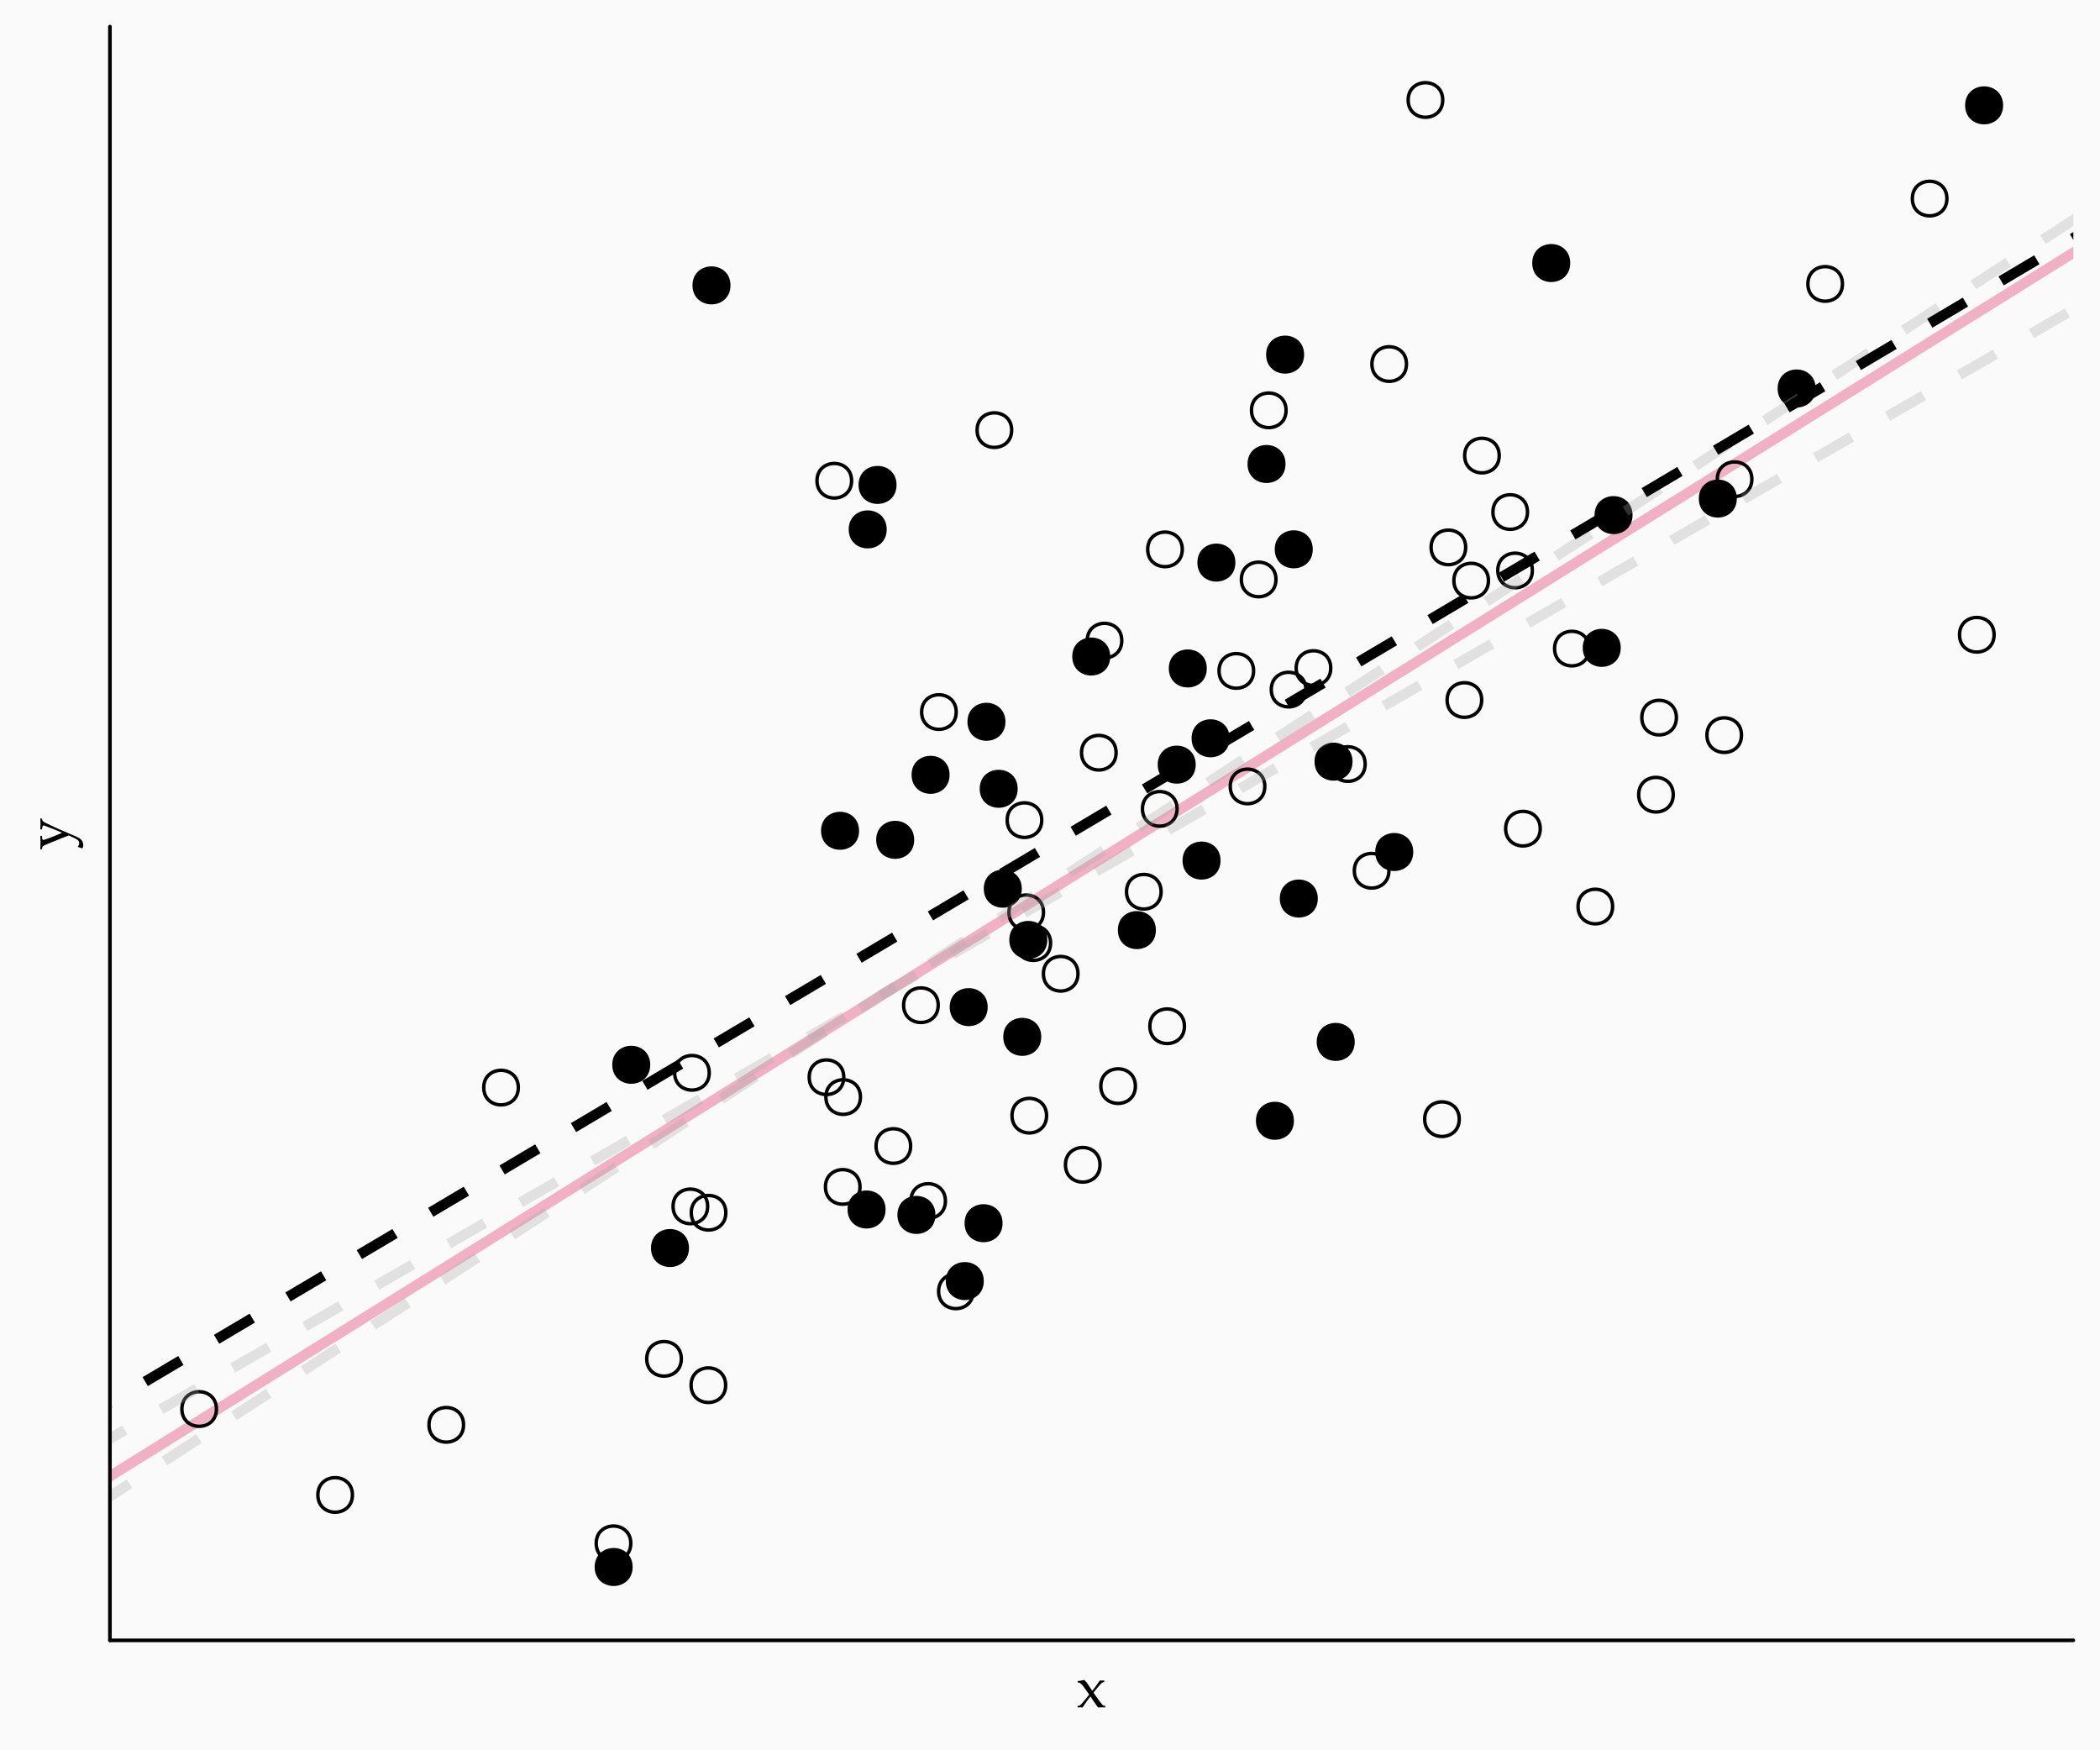 <?xml version="1.0" encoding="UTF-8"?>
<svg xmlns="http://www.w3.org/2000/svg" xmlns:xlink="http://www.w3.org/1999/xlink" width="432pt" height="360pt" viewBox="0 0 432 360" version="1.1">
<defs>
<g>
<symbol overflow="visible" id="glyph0-0">
<path style="stroke:none;" d="M 1.5 0 L 1.5 -7.5 L 7.5 -7.5 L 7.5 0 Z M 1.688 -0.188 L 7.312 -0.188 L 7.312 -7.312 L 1.688 -7.312 Z M 1.688 -0.188 "/>
</symbol>
<symbol overflow="visible" id="glyph0-1">
<path style="stroke:none;" d="M 0.219 0 L 0.219 -0.328 C 0.406 -0.328 0.551 -0.359 0.656 -0.422 C 0.789 -0.492 0.977 -0.672 1.219 -0.953 L 2.594 -2.625 L 2.094 -3.375 C 1.82 -3.77 1.562 -4.125 1.312 -4.438 C 1.062 -4.75 0.852 -4.953 0.688 -5.047 C 0.625 -5.086 0.551 -5.109 0.469 -5.109 C 0.438 -5.109 0.375 -5.102 0.281 -5.094 L 0.219 -5.422 C 0.664 -5.473 1.125 -5.551 1.594 -5.656 C 1.738 -5.52 1.875 -5.375 2 -5.219 C 2.219 -4.945 2.477 -4.57 2.781 -4.094 L 3.219 -3.406 L 3.578 -3.875 C 3.867 -4.238 4.27 -4.797 4.781 -5.547 C 4.988 -5.535 5.145 -5.531 5.25 -5.531 C 5.344 -5.531 5.488 -5.535 5.688 -5.547 L 5.688 -5.219 C 5.508 -5.207 5.379 -5.176 5.297 -5.125 C 5.117 -5 4.82 -4.688 4.406 -4.188 L 3.844 -3.516 L 3.484 -3.031 L 3.703 -2.703 C 3.797 -2.566 4.047 -2.219 4.453 -1.656 C 4.859 -1.094 5.148 -0.723 5.328 -0.547 C 5.41 -0.453 5.477 -0.391 5.531 -0.359 C 5.594 -0.336 5.711 -0.328 5.891 -0.328 L 5.891 0 C 5.609 -0.02 5.359 -0.031 5.141 -0.031 C 4.91 -0.031 4.672 -0.02 4.422 0 C 4.172 -0.312 3.945 -0.617 3.75 -0.922 L 2.859 -2.25 C 2.422 -1.75 1.879 -1 1.234 0 C 1.078 -0.02 0.906 -0.031 0.719 -0.031 C 0.539 -0.031 0.375 -0.02 0.219 0 Z M 0.219 0 "/>
</symbol>
<symbol overflow="visible" id="glyph1-0">
<path style="stroke:none;" d="M 0 -1.5 L -7.5 -1.5 L -7.5 -7.5 L 0 -7.5 Z M -0.188 -1.688 L -0.188 -7.312 L -7.312 -7.312 L -7.312 -1.688 Z M -0.188 -1.688 "/>
</symbol>
<symbol overflow="visible" id="glyph1-1">
<path style="stroke:none;" d="M 3.141 -0.266 L 2.234 -0.562 L 2.234 -0.703 C 2.297 -0.773 2.344 -0.836 2.375 -0.891 C 2.414 -0.941 2.445 -1 2.469 -1.062 C 2.488 -1.125 2.5 -1.211 2.5 -1.328 C 2.5 -1.453 2.473 -1.57 2.422 -1.688 C 2.367 -1.801 2.285 -1.906 2.172 -2 C 2.055 -2.102 1.859 -2.223 1.578 -2.359 C 1.16 -2.566 0.738 -2.754 0.312 -2.922 C -0.039 -2.797 -0.438 -2.645 -0.875 -2.469 L -3.188 -1.531 C -3.875 -1.258 -4.398 -1.035 -4.766 -0.859 C -4.91 -0.785 -5.008 -0.707 -5.062 -0.625 C -5.113 -0.551 -5.156 -0.375 -5.188 -0.094 L -5.516 -0.094 C -5.484 -0.582 -5.469 -1.062 -5.469 -1.531 C -5.469 -1.988 -5.484 -2.43 -5.516 -2.859 L -5.188 -2.859 C -5.156 -2.453 -5.129 -2.223 -5.109 -2.172 C -5.066 -2.066 -4.992 -2.016 -4.891 -2.016 C -4.828 -2.016 -4.695 -2.047 -4.5 -2.109 C -4.02 -2.266 -3.613 -2.41 -3.281 -2.547 L -2.359 -2.922 C -1.816 -3.141 -1.375 -3.328 -1.031 -3.484 L -1.719 -3.797 C -2 -3.91 -2.52 -4.117 -3.281 -4.422 C -4.051 -4.734 -4.523 -4.914 -4.703 -4.969 C -4.766 -4.977 -4.816 -4.984 -4.859 -4.984 C -4.93 -4.984 -4.988 -4.953 -5.031 -4.891 C -5.07 -4.836 -5.113 -4.602 -5.156 -4.188 L -5.516 -4.188 C -5.484 -4.645 -5.469 -5.047 -5.469 -5.391 C -5.469 -5.742 -5.484 -6.094 -5.516 -6.438 L -5.156 -6.375 C -5.145 -6.176 -5.098 -6.02 -5.016 -5.906 C -4.941 -5.801 -4.68 -5.641 -4.234 -5.422 C -3.785 -5.203 -2.906 -4.789 -1.594 -4.188 L 1.562 -2.844 C 2.07 -2.625 2.438 -2.43 2.656 -2.266 C 2.875 -2.109 3.039 -1.914 3.156 -1.688 C 3.27 -1.469 3.328 -1.227 3.328 -0.969 C 3.328 -0.832 3.312 -0.711 3.281 -0.609 C 3.25 -0.504 3.203 -0.391 3.141 -0.266 Z M 3.141 -0.266 "/>
</symbol>
</g>
<clipPath id="clip1">
  <path d="M 22.613 5.48 L 426.52 5.48 L 426.52 337.387 L 22.613 337.387 Z M 22.613 5.48 "/>
</clipPath>
<clipPath id="clip2">
  <path d="M 22.613 5.48 L 426.52 5.48 L 426.52 337.387 L 22.613 337.387 Z M 22.613 5.48 "/>
</clipPath>
</defs>
<g id="surface84">
<rect x="0" y="0" width="432" height="360" style="fill:rgb(100%,100%,100%);fill-opacity:1;stroke:none;"/>
<rect x="0" y="0" width="432" height="360" style="fill:rgb(98.039%,98.039%,98.039%);fill-opacity:1;stroke:none;"/>
<path style="fill:none;stroke-width:0.75;stroke-linecap:round;stroke-linejoin:round;stroke:rgb(98.039%,98.039%,98.039%);stroke-opacity:1;stroke-miterlimit:10;" d="M 0 360 L 432 360 L 432 0 L 0 0 Z M 0 360 "/>
<g clip-path="url(#clip1)" clip-rule="nonzero">
<path style="fill-rule:nonzero;fill:rgb(98.039%,98.039%,98.039%);fill-opacity:1;stroke-width:0.75;stroke-linecap:round;stroke-linejoin:round;stroke:rgb(98.039%,98.039%,98.039%);stroke-opacity:1;stroke-miterlimit:10;" d="M 22.613 337.387 L 426.52 337.387 L 426.52 5.48 L 22.613 5.48 Z M 22.613 337.387 "/>
<path style="fill:none;stroke-width:2.134;stroke-linecap:butt;stroke-linejoin:round;stroke:rgb(86.667%,2.745%,27.843%);stroke-opacity:0.298;stroke-miterlimit:10;" d="M -381.293 555.32 L 830.43 -199.703 "/>
</g>
<path style="fill:none;stroke-width:0.709;stroke-linecap:round;stroke-linejoin:round;stroke:rgb(0%,0%,0%);stroke-opacity:1;stroke-miterlimit:10;" d="M 187.328 235.719 C 187.328 240.461 180.219 240.461 180.219 235.719 C 180.219 230.98 187.328 230.98 187.328 235.719 "/>
<path style="fill:none;stroke-width:0.709;stroke-linecap:round;stroke-linejoin:round;stroke:rgb(0%,0%,0%);stroke-opacity:1;stroke-miterlimit:10;" d="M 214.301 168.688 C 214.301 173.43 207.191 173.43 207.191 168.688 C 207.191 163.949 214.301 163.949 214.301 168.688 "/>
<path style="fill:none;stroke-width:0.709;stroke-linecap:round;stroke-linejoin:round;stroke:rgb(0%,0%,0%);stroke-opacity:1;stroke-miterlimit:10;" d="M 360.383 98.566 C 360.383 103.305 353.273 103.305 353.273 98.566 C 353.273 93.824 360.383 93.824 360.383 98.566 "/>
<path style="fill:none;stroke-width:0.709;stroke-linecap:round;stroke-linejoin:round;stroke:rgb(0%,0%,0%);stroke-opacity:1;stroke-miterlimit:10;" d="M 238.855 183.414 C 238.855 188.156 231.742 188.156 231.742 183.414 C 231.742 178.676 238.855 178.676 238.855 183.414 "/>
<path style="fill:none;stroke-width:0.709;stroke-linecap:round;stroke-linejoin:round;stroke:rgb(0%,0%,0%);stroke-opacity:1;stroke-miterlimit:10;" d="M 243.656 211.082 C 243.656 215.82 236.543 215.82 236.543 211.082 C 236.543 206.34 243.656 206.34 243.656 211.082 "/>
<path style="fill-rule:nonzero;fill:rgb(0%,0%,0%);fill-opacity:1;stroke-width:0.709;stroke-linecap:round;stroke-linejoin:round;stroke:rgb(0%,0%,0%);stroke-opacity:1;stroke-miterlimit:10;" d="M 373.152 79.902 C 373.152 84.645 366.039 84.645 366.039 79.902 C 366.039 75.164 373.152 75.164 373.152 79.902 "/>
<path style="fill-rule:nonzero;fill:rgb(0%,0%,0%);fill-opacity:1;stroke-width:0.709;stroke-linecap:round;stroke-linejoin:round;stroke:rgb(0%,0%,0%);stroke-opacity:1;stroke-miterlimit:10;" d="M 270.734 184.816 C 270.734 189.555 263.625 189.555 263.625 184.816 C 263.625 180.074 270.734 180.074 270.734 184.816 "/>
<path style="fill-rule:nonzero;fill:rgb(0%,0%,0%);fill-opacity:1;stroke-width:0.709;stroke-linecap:round;stroke-linejoin:round;stroke:rgb(0%,0%,0%);stroke-opacity:1;stroke-miterlimit:10;" d="M 129.789 322.301 C 129.789 327.039 122.68 327.039 122.68 322.301 C 122.68 317.559 129.789 317.559 129.789 322.301 "/>
<path style="fill:none;stroke-width:0.709;stroke-linecap:round;stroke-linejoin:round;stroke:rgb(0%,0%,0%);stroke-opacity:1;stroke-miterlimit:10;" d="M 177.008 225.648 C 177.008 230.387 169.898 230.387 169.898 225.648 C 169.898 220.906 177.008 220.906 177.008 225.648 "/>
<path style="fill:none;stroke-width:0.709;stroke-linecap:round;stroke-linejoin:round;stroke:rgb(0%,0%,0%);stroke-opacity:1;stroke-miterlimit:10;" d="M 196.703 146.457 C 196.703 151.199 189.594 151.199 189.594 146.457 C 189.594 141.715 196.703 141.715 196.703 146.457 "/>
<path style="fill-rule:nonzero;fill:rgb(0%,0%,0%);fill-opacity:1;stroke-width:0.709;stroke-linecap:round;stroke-linejoin:round;stroke:rgb(0%,0%,0%);stroke-opacity:1;stroke-miterlimit:10;" d="M 333.055 133.25 C 333.055 137.992 325.945 137.992 325.945 133.25 C 325.945 128.512 333.055 128.512 333.055 133.25 "/>
<path style="fill:none;stroke-width:0.709;stroke-linecap:round;stroke-linejoin:round;stroke:rgb(0%,0%,0%);stroke-opacity:1;stroke-miterlimit:10;" d="M 262.48 119.184 C 262.48 123.922 255.367 123.922 255.367 119.184 C 255.367 114.441 262.48 114.441 262.48 119.184 "/>
<path style="fill-rule:nonzero;fill:rgb(0%,0%,0%);fill-opacity:1;stroke-width:0.709;stroke-linecap:round;stroke-linejoin:round;stroke:rgb(0%,0%,0%);stroke-opacity:1;stroke-miterlimit:10;" d="M 265.824 230.527 C 265.824 235.266 258.715 235.266 258.715 230.527 C 258.715 225.785 265.824 225.785 265.824 230.527 "/>
<path style="fill:none;stroke-width:0.709;stroke-linecap:round;stroke-linejoin:round;stroke:rgb(0%,0%,0%);stroke-opacity:1;stroke-miterlimit:10;" d="M 242.137 166.371 C 242.137 171.109 235.023 171.109 235.023 166.371 C 235.023 161.629 242.137 161.629 242.137 166.371 "/>
<path style="fill-rule:nonzero;fill:rgb(0%,0%,0%);fill-opacity:1;stroke-width:0.709;stroke-linecap:round;stroke-linejoin:round;stroke:rgb(0%,0%,0%);stroke-opacity:1;stroke-miterlimit:10;" d="M 187.707 172.742 C 187.707 177.48 180.598 177.48 180.598 172.742 C 180.598 168 187.707 168 187.707 172.742 "/>
<path style="fill:none;stroke-width:0.709;stroke-linecap:round;stroke-linejoin:round;stroke:rgb(0%,0%,0%);stroke-opacity:1;stroke-miterlimit:10;" d="M 379.02 58.398 C 379.02 63.137 371.906 63.137 371.906 58.398 C 371.906 53.656 379.02 53.656 379.02 58.398 "/>
<path style="fill:none;stroke-width:0.709;stroke-linecap:round;stroke-linejoin:round;stroke:rgb(0%,0%,0%);stroke-opacity:1;stroke-miterlimit:10;" d="M 273.75 137.41 C 273.75 142.148 266.641 142.148 266.641 137.41 C 266.641 132.668 273.75 132.668 273.75 137.41 "/>
<path style="fill:none;stroke-width:0.709;stroke-linecap:round;stroke-linejoin:round;stroke:rgb(0%,0%,0%);stroke-opacity:1;stroke-miterlimit:10;" d="M 72.5 307.477 C 72.5 312.219 65.391 312.219 65.391 307.477 C 65.391 302.738 72.5 302.738 72.5 307.477 "/>
<path style="fill-rule:nonzero;fill:rgb(0%,0%,0%);fill-opacity:1;stroke-width:0.709;stroke-linecap:round;stroke-linejoin:round;stroke:rgb(0%,0%,0%);stroke-opacity:1;stroke-miterlimit:10;" d="M 290.371 175.242 C 290.371 179.984 283.258 179.984 283.258 175.242 C 283.258 170.504 290.371 170.504 290.371 175.242 "/>
<path style="fill:none;stroke-width:0.709;stroke-linecap:round;stroke-linejoin:round;stroke:rgb(0%,0%,0%);stroke-opacity:1;stroke-miterlimit:10;" d="M 194.488 247.027 C 194.488 251.766 187.379 251.766 187.379 247.027 C 187.379 242.285 194.488 242.285 194.488 247.027 "/>
<path style="fill:none;stroke-width:0.709;stroke-linecap:round;stroke-linejoin:round;stroke:rgb(0%,0%,0%);stroke-opacity:1;stroke-miterlimit:10;" d="M 145.898 220.656 C 145.898 225.395 138.785 225.395 138.785 220.656 C 138.785 215.914 145.898 215.914 145.898 220.656 "/>
<path style="fill:none;stroke-width:0.709;stroke-linecap:round;stroke-linejoin:round;stroke:rgb(0%,0%,0%);stroke-opacity:1;stroke-miterlimit:10;" d="M 215.297 229.469 C 215.297 234.211 208.188 234.211 208.188 229.469 C 208.188 224.727 215.297 224.727 215.297 229.469 "/>
<path style="fill:none;stroke-width:0.709;stroke-linecap:round;stroke-linejoin:round;stroke:rgb(0%,0%,0%);stroke-opacity:1;stroke-miterlimit:10;" d="M 149.312 249.438 C 149.312 254.18 142.203 254.18 142.203 249.438 C 142.203 244.699 149.312 244.699 149.312 249.438 "/>
<path style="fill:none;stroke-width:0.709;stroke-linecap:round;stroke-linejoin:round;stroke:rgb(0%,0%,0%);stroke-opacity:1;stroke-miterlimit:10;" d="M 173.574 221.566 C 173.574 226.309 166.465 226.309 166.465 221.566 C 166.465 216.824 173.574 216.824 173.574 221.566 "/>
<path style="fill-rule:nonzero;fill:rgb(0%,0%,0%);fill-opacity:1;stroke-width:0.709;stroke-linecap:round;stroke-linejoin:round;stroke:rgb(0%,0%,0%);stroke-opacity:1;stroke-miterlimit:10;" d="M 182.055 108.887 C 182.055 113.629 174.945 113.629 174.945 108.887 C 174.945 104.148 182.055 104.148 182.055 108.887 "/>
<path style="fill:none;stroke-width:0.709;stroke-linecap:round;stroke-linejoin:round;stroke:rgb(0%,0%,0%);stroke-opacity:1;stroke-miterlimit:10;" d="M 95.359 293.059 C 95.359 297.797 88.25 297.797 88.25 293.059 C 88.25 288.316 95.359 288.316 95.359 293.059 "/>
<path style="fill:none;stroke-width:0.709;stroke-linecap:round;stroke-linejoin:round;stroke:rgb(0%,0%,0%);stroke-opacity:1;stroke-miterlimit:10;" d="M 301.512 112.586 C 301.512 117.328 294.402 117.328 294.402 112.586 C 294.402 107.848 301.512 107.848 301.512 112.586 "/>
<path style="fill-rule:nonzero;fill:rgb(0%,0%,0%);fill-opacity:1;stroke-width:0.709;stroke-linecap:round;stroke-linejoin:round;stroke:rgb(0%,0%,0%);stroke-opacity:1;stroke-miterlimit:10;" d="M 245.621 157.273 C 245.621 162.016 238.512 162.016 238.512 157.273 C 238.512 152.531 245.621 152.531 245.621 157.273 "/>
<path style="fill:none;stroke-width:0.709;stroke-linecap:round;stroke-linejoin:round;stroke:rgb(0%,0%,0%);stroke-opacity:1;stroke-miterlimit:10;" d="M 140.156 279.484 C 140.156 284.227 133.043 284.227 133.043 279.484 C 133.043 274.746 140.156 274.746 140.156 279.484 "/>
<path style="fill-rule:nonzero;fill:rgb(0%,0%,0%);fill-opacity:1;stroke-width:0.709;stroke-linecap:round;stroke-linejoin:round;stroke:rgb(0%,0%,0%);stroke-opacity:1;stroke-miterlimit:10;" d="M 335.484 105.949 C 335.484 110.688 328.375 110.688 328.375 105.949 C 328.375 101.207 335.484 101.207 335.484 105.949 "/>
<path style="fill-rule:nonzero;fill:rgb(0%,0%,0%);fill-opacity:1;stroke-width:0.709;stroke-linecap:round;stroke-linejoin:round;stroke:rgb(0%,0%,0%);stroke-opacity:1;stroke-miterlimit:10;" d="M 267.922 72.938 C 267.922 77.68 260.812 77.68 260.812 72.938 C 260.812 68.199 267.922 68.199 267.922 72.938 "/>
<path style="fill-rule:nonzero;fill:rgb(0%,0%,0%);fill-opacity:1;stroke-width:0.709;stroke-linecap:round;stroke-linejoin:round;stroke:rgb(0%,0%,0%);stroke-opacity:1;stroke-miterlimit:10;" d="M 209 162.238 C 209 166.977 201.891 166.977 201.891 162.238 C 201.891 157.496 209 157.496 209 162.238 "/>
<path style="fill:none;stroke-width:0.709;stroke-linecap:round;stroke-linejoin:round;stroke:rgb(0%,0%,0%);stroke-opacity:1;stroke-miterlimit:10;" d="M 306.195 119.418 C 306.195 124.16 299.082 124.16 299.082 119.418 C 299.082 114.68 306.195 114.68 306.195 119.418 "/>
<path style="fill:none;stroke-width:0.709;stroke-linecap:round;stroke-linejoin:round;stroke:rgb(0%,0%,0%);stroke-opacity:1;stroke-miterlimit:10;" d="M 304.805 143.984 C 304.805 148.723 297.695 148.723 297.695 143.984 C 297.695 139.242 304.805 139.242 304.805 143.984 "/>
<path style="fill:none;stroke-width:0.709;stroke-linecap:round;stroke-linejoin:round;stroke:rgb(0%,0%,0%);stroke-opacity:1;stroke-miterlimit:10;" d="M 300.188 230.195 C 300.188 234.934 293.078 234.934 293.078 230.195 C 293.078 225.453 300.188 225.453 300.188 230.195 "/>
<path style="fill:none;stroke-width:0.709;stroke-linecap:round;stroke-linejoin:round;stroke:rgb(0%,0%,0%);stroke-opacity:1;stroke-miterlimit:10;" d="M 289.332 74.875 C 289.332 79.613 282.223 79.613 282.223 74.875 C 282.223 70.133 289.332 70.133 289.332 74.875 "/>
<path style="fill-rule:nonzero;fill:rgb(0%,0%,0%);fill-opacity:1;stroke-width:0.709;stroke-linecap:round;stroke-linejoin:round;stroke:rgb(0%,0%,0%);stroke-opacity:1;stroke-miterlimit:10;" d="M 278.332 214.301 C 278.332 219.043 271.219 219.043 271.219 214.301 C 271.219 209.562 278.332 209.562 278.332 214.301 "/>
<path style="fill-rule:nonzero;fill:rgb(0%,0%,0%);fill-opacity:1;stroke-width:0.709;stroke-linecap:round;stroke-linejoin:round;stroke:rgb(0%,0%,0%);stroke-opacity:1;stroke-miterlimit:10;" d="M 228.039 135.035 C 228.039 139.777 220.93 139.777 220.93 135.035 C 220.93 130.297 228.039 130.297 228.039 135.035 "/>
<path style="fill:none;stroke-width:0.709;stroke-linecap:round;stroke-linejoin:round;stroke:rgb(0%,0%,0%);stroke-opacity:1;stroke-miterlimit:10;" d="M 208.113 88.469 C 208.113 93.211 201 93.211 201 88.469 C 201 83.73 208.113 83.73 208.113 88.469 "/>
<path style="fill-rule:nonzero;fill:rgb(0%,0%,0%);fill-opacity:1;stroke-width:0.709;stroke-linecap:round;stroke-linejoin:round;stroke:rgb(0%,0%,0%);stroke-opacity:1;stroke-miterlimit:10;" d="M 202.027 263.492 C 202.027 268.234 194.918 268.234 194.918 263.492 C 194.918 258.754 202.027 258.754 202.027 263.492 "/>
<path style="fill-rule:nonzero;fill:rgb(0%,0%,0%);fill-opacity:1;stroke-width:0.709;stroke-linecap:round;stroke-linejoin:round;stroke:rgb(0%,0%,0%);stroke-opacity:1;stroke-miterlimit:10;" d="M 176.367 170.875 C 176.367 175.617 169.254 175.617 169.254 170.875 C 169.254 166.137 176.367 166.137 176.367 170.875 "/>
<path style="fill:none;stroke-width:0.709;stroke-linecap:round;stroke-linejoin:round;stroke:rgb(0%,0%,0%);stroke-opacity:1;stroke-miterlimit:10;" d="M 216.117 193.977 C 216.117 198.715 209.008 198.715 209.008 193.977 C 209.008 189.234 216.117 189.234 216.117 193.977 "/>
<path style="fill:none;stroke-width:0.709;stroke-linecap:round;stroke-linejoin:round;stroke:rgb(0%,0%,0%);stroke-opacity:1;stroke-miterlimit:10;" d="M 129.762 317.43 C 129.762 322.172 122.652 322.172 122.652 317.43 C 122.652 312.691 129.762 312.691 129.762 317.43 "/>
<path style="fill:none;stroke-width:0.709;stroke-linecap:round;stroke-linejoin:round;stroke:rgb(0%,0%,0%);stroke-opacity:1;stroke-miterlimit:10;" d="M 410.215 130.559 C 410.215 135.297 403.105 135.297 403.105 130.559 C 403.105 125.816 410.215 125.816 410.215 130.559 "/>
<path style="fill:none;stroke-width:0.709;stroke-linecap:round;stroke-linejoin:round;stroke:rgb(0%,0%,0%);stroke-opacity:1;stroke-miterlimit:10;" d="M 331.738 186.461 C 331.738 191.199 324.629 191.199 324.629 186.461 C 324.629 181.719 331.738 181.719 331.738 186.461 "/>
<path style="fill-rule:nonzero;fill:rgb(0%,0%,0%);fill-opacity:1;stroke-width:0.709;stroke-linecap:round;stroke-linejoin:round;stroke:rgb(0%,0%,0%);stroke-opacity:1;stroke-miterlimit:10;" d="M 141.383 256.699 C 141.383 261.438 134.273 261.438 134.273 256.699 C 134.273 251.957 141.383 251.957 141.383 256.699 "/>
<path style="fill:none;stroke-width:0.709;stroke-linecap:round;stroke-linejoin:round;stroke:rgb(0%,0%,0%);stroke-opacity:1;stroke-miterlimit:10;" d="M 200.195 265.605 C 200.195 270.344 193.086 270.344 193.086 265.605 C 193.086 260.863 200.195 260.863 200.195 265.605 "/>
<path style="fill-rule:nonzero;fill:rgb(0%,0%,0%);fill-opacity:1;stroke-width:0.709;stroke-linecap:round;stroke-linejoin:round;stroke:rgb(0%,0%,0%);stroke-opacity:1;stroke-miterlimit:10;" d="M 194.988 159.367 C 194.988 164.109 187.879 164.109 187.879 159.367 C 187.879 154.629 194.988 154.629 194.988 159.367 "/>
<path style="fill:none;stroke-width:0.709;stroke-linecap:round;stroke-linejoin:round;stroke:rgb(0%,0%,0%);stroke-opacity:1;stroke-miterlimit:10;" d="M 296.789 20.566 C 296.789 25.305 289.68 25.305 289.68 20.566 C 289.68 15.824 296.789 15.824 296.789 20.566 "/>
<path style="fill:none;stroke-width:0.709;stroke-linecap:round;stroke-linejoin:round;stroke:rgb(0%,0%,0%);stroke-opacity:1;stroke-miterlimit:10;" d="M 226.289 239.578 C 226.289 244.32 219.18 244.32 219.18 239.578 C 219.18 234.84 226.289 234.84 226.289 239.578 "/>
<path style="fill-rule:nonzero;fill:rgb(0%,0%,0%);fill-opacity:1;stroke-width:0.709;stroke-linecap:round;stroke-linejoin:round;stroke:rgb(0%,0%,0%);stroke-opacity:1;stroke-miterlimit:10;" d="M 253.781 115.715 C 253.781 120.457 246.672 120.457 246.672 115.715 C 246.672 110.977 253.781 110.977 253.781 115.715 "/>
<path style="fill:none;stroke-width:0.709;stroke-linecap:round;stroke-linejoin:round;stroke:rgb(0%,0%,0%);stroke-opacity:1;stroke-miterlimit:10;" d="M 230.766 131.766 C 230.766 136.508 223.656 136.508 223.656 131.766 C 223.656 127.023 230.766 127.023 230.766 131.766 "/>
<path style="fill:none;stroke-width:0.709;stroke-linecap:round;stroke-linejoin:round;stroke:rgb(0%,0%,0%);stroke-opacity:1;stroke-miterlimit:10;" d="M 229.598 154.816 C 229.598 159.555 222.484 159.555 222.484 154.816 C 222.484 150.074 229.598 150.074 229.598 154.816 "/>
<path style="fill:none;stroke-width:0.709;stroke-linecap:round;stroke-linejoin:round;stroke:rgb(0%,0%,0%);stroke-opacity:1;stroke-miterlimit:10;" d="M 344.859 147.598 C 344.859 152.34 337.746 152.34 337.746 147.598 C 337.746 142.859 344.859 142.859 344.859 147.598 "/>
<path style="fill:none;stroke-width:0.709;stroke-linecap:round;stroke-linejoin:round;stroke:rgb(0%,0%,0%);stroke-opacity:1;stroke-miterlimit:10;" d="M 214.66 187.648 C 214.66 192.391 207.551 192.391 207.551 187.648 C 207.551 182.91 214.66 182.91 214.66 187.648 "/>
<path style="fill-rule:nonzero;fill:rgb(0%,0%,0%);fill-opacity:1;stroke-width:0.709;stroke-linecap:round;stroke-linejoin:round;stroke:rgb(0%,0%,0%);stroke-opacity:1;stroke-miterlimit:10;" d="M 356.934 102.547 C 356.934 107.285 349.824 107.285 349.824 102.547 C 349.824 97.805 356.934 97.805 356.934 102.547 "/>
<path style="fill:none;stroke-width:0.709;stroke-linecap:round;stroke-linejoin:round;stroke:rgb(0%,0%,0%);stroke-opacity:1;stroke-miterlimit:10;" d="M 106.625 223.695 C 106.625 228.438 99.512 228.438 99.512 223.695 C 99.512 218.957 106.625 218.957 106.625 223.695 "/>
<path style="fill:none;stroke-width:0.709;stroke-linecap:round;stroke-linejoin:round;stroke:rgb(0%,0%,0%);stroke-opacity:1;stroke-miterlimit:10;" d="M 280.836 157.152 C 280.836 161.891 273.727 161.891 273.727 157.152 C 273.727 152.41 280.836 152.41 280.836 157.152 "/>
<path style="fill:none;stroke-width:0.709;stroke-linecap:round;stroke-linejoin:round;stroke:rgb(0%,0%,0%);stroke-opacity:1;stroke-miterlimit:10;" d="M 243.211 112.996 C 243.211 117.738 236.102 117.738 236.102 112.996 C 236.102 108.258 243.211 108.258 243.211 112.996 "/>
<path style="fill-rule:nonzero;fill:rgb(0%,0%,0%);fill-opacity:1;stroke-width:0.709;stroke-linecap:round;stroke-linejoin:round;stroke:rgb(0%,0%,0%);stroke-opacity:1;stroke-miterlimit:10;" d="M 250.73 177.004 C 250.73 181.746 243.621 181.746 243.621 177.004 C 243.621 172.266 250.73 172.266 250.73 177.004 "/>
<path style="fill-rule:nonzero;fill:rgb(0%,0%,0%);fill-opacity:1;stroke-width:0.709;stroke-linecap:round;stroke-linejoin:round;stroke:rgb(0%,0%,0%);stroke-opacity:1;stroke-miterlimit:10;" d="M 264.098 95.434 C 264.098 100.176 256.988 100.176 256.988 95.434 C 256.988 90.695 264.098 90.695 264.098 95.434 "/>
<path style="fill-rule:nonzero;fill:rgb(0%,0%,0%);fill-opacity:1;stroke-width:0.709;stroke-linecap:round;stroke-linejoin:round;stroke:rgb(0%,0%,0%);stroke-opacity:1;stroke-miterlimit:10;" d="M 192.078 249.887 C 192.078 254.625 184.965 254.625 184.965 249.887 C 184.965 245.145 192.078 245.145 192.078 249.887 "/>
<path style="fill-rule:nonzero;fill:rgb(0%,0%,0%);fill-opacity:1;stroke-width:0.709;stroke-linecap:round;stroke-linejoin:round;stroke:rgb(0%,0%,0%);stroke-opacity:1;stroke-miterlimit:10;" d="M 205.887 251.59 C 205.887 256.332 198.777 256.332 198.777 251.59 C 198.777 246.852 205.887 246.852 205.887 251.59 "/>
<path style="fill-rule:nonzero;fill:rgb(0%,0%,0%);fill-opacity:1;stroke-width:0.709;stroke-linecap:round;stroke-linejoin:round;stroke:rgb(0%,0%,0%);stroke-opacity:1;stroke-miterlimit:10;" d="M 149.918 58.695 C 149.918 63.438 142.809 63.438 142.809 58.695 C 142.809 53.957 149.918 53.957 149.918 58.695 "/>
<path style="fill:none;stroke-width:0.709;stroke-linecap:round;stroke-linejoin:round;stroke:rgb(0%,0%,0%);stroke-opacity:1;stroke-miterlimit:10;" d="M 145.574 248.133 C 145.574 252.871 138.461 252.871 138.461 248.133 C 138.461 243.391 145.574 243.391 145.574 248.133 "/>
<path style="fill:none;stroke-width:0.709;stroke-linecap:round;stroke-linejoin:round;stroke:rgb(0%,0%,0%);stroke-opacity:1;stroke-miterlimit:10;" d="M 257.883 137.996 C 257.883 142.734 250.773 142.734 250.773 137.996 C 250.773 133.254 257.883 133.254 257.883 137.996 "/>
<path style="fill-rule:nonzero;fill:rgb(0%,0%,0%);fill-opacity:1;stroke-width:0.709;stroke-linecap:round;stroke-linejoin:round;stroke:rgb(0%,0%,0%);stroke-opacity:1;stroke-miterlimit:10;" d="M 269.699 112.988 C 269.699 117.727 262.586 117.727 262.586 112.988 C 262.586 108.246 269.699 108.246 269.699 112.988 "/>
<path style="fill-rule:nonzero;fill:rgb(0%,0%,0%);fill-opacity:1;stroke-width:0.709;stroke-linecap:round;stroke-linejoin:round;stroke:rgb(0%,0%,0%);stroke-opacity:1;stroke-miterlimit:10;" d="M 237.426 191.305 C 237.426 196.043 230.316 196.043 230.316 191.305 C 230.316 186.562 237.426 186.562 237.426 191.305 "/>
<path style="fill:none;stroke-width:0.709;stroke-linecap:round;stroke-linejoin:round;stroke:rgb(0%,0%,0%);stroke-opacity:1;stroke-miterlimit:10;" d="M 308.41 93.703 C 308.41 98.445 301.301 98.445 301.301 93.703 C 301.301 88.965 308.41 88.965 308.41 93.703 "/>
<path style="fill:none;stroke-width:0.709;stroke-linecap:round;stroke-linejoin:round;stroke:rgb(0%,0%,0%);stroke-opacity:1;stroke-miterlimit:10;" d="M 400.508 40.844 C 400.508 45.582 393.398 45.582 393.398 40.844 C 393.398 36.102 400.508 36.102 400.508 40.844 "/>
<path style="fill:none;stroke-width:0.709;stroke-linecap:round;stroke-linejoin:round;stroke:rgb(0%,0%,0%);stroke-opacity:1;stroke-miterlimit:10;" d="M 193 206.75 C 193 211.492 185.887 211.492 185.887 206.75 C 185.887 202.012 193 202.012 193 206.75 "/>
<path style="fill:none;stroke-width:0.709;stroke-linecap:round;stroke-linejoin:round;stroke:rgb(0%,0%,0%);stroke-opacity:1;stroke-miterlimit:10;" d="M 44.527 289.812 C 44.527 294.551 37.418 294.551 37.418 289.812 C 37.418 285.07 44.527 285.07 44.527 289.812 "/>
<path style="fill:none;stroke-width:0.709;stroke-linecap:round;stroke-linejoin:round;stroke:rgb(0%,0%,0%);stroke-opacity:1;stroke-miterlimit:10;" d="M 315.227 117.336 C 315.227 122.074 308.117 122.074 308.117 117.336 C 308.117 112.594 315.227 112.594 315.227 117.336 "/>
<path style="fill:none;stroke-width:0.709;stroke-linecap:round;stroke-linejoin:round;stroke:rgb(0%,0%,0%);stroke-opacity:1;stroke-miterlimit:10;" d="M 175.184 98.879 C 175.184 103.621 168.07 103.621 168.07 98.879 C 168.07 94.141 175.184 94.141 175.184 98.879 "/>
<path style="fill:none;stroke-width:0.709;stroke-linecap:round;stroke-linejoin:round;stroke:rgb(0%,0%,0%);stroke-opacity:1;stroke-miterlimit:10;" d="M 176.914 244.129 C 176.914 248.867 169.805 248.867 169.805 244.129 C 169.805 239.387 176.914 239.387 176.914 244.129 "/>
<path style="fill:none;stroke-width:0.709;stroke-linecap:round;stroke-linejoin:round;stroke:rgb(0%,0%,0%);stroke-opacity:1;stroke-miterlimit:10;" d="M 316.848 170.441 C 316.848 175.18 309.734 175.18 309.734 170.441 C 309.734 165.699 316.848 165.699 316.848 170.441 "/>
<path style="fill-rule:nonzero;fill:rgb(0%,0%,0%);fill-opacity:1;stroke-width:0.709;stroke-linecap:round;stroke-linejoin:round;stroke:rgb(0%,0%,0%);stroke-opacity:1;stroke-miterlimit:10;" d="M 209.844 182.789 C 209.844 187.531 202.73 187.531 202.73 182.789 C 202.73 178.051 209.844 178.051 209.844 182.789 "/>
<path style="fill-rule:nonzero;fill:rgb(0%,0%,0%);fill-opacity:1;stroke-width:0.709;stroke-linecap:round;stroke-linejoin:round;stroke:rgb(0%,0%,0%);stroke-opacity:1;stroke-miterlimit:10;" d="M 133.41 219.008 C 133.41 223.75 126.301 223.75 126.301 219.008 C 126.301 214.27 133.41 214.27 133.41 219.008 "/>
<path style="fill-rule:nonzero;fill:rgb(0%,0%,0%);fill-opacity:1;stroke-width:0.709;stroke-linecap:round;stroke-linejoin:round;stroke:rgb(0%,0%,0%);stroke-opacity:1;stroke-miterlimit:10;" d="M 247.902 137.488 C 247.902 142.227 240.793 142.227 240.793 137.488 C 240.793 132.746 247.902 132.746 247.902 137.488 "/>
<path style="fill:none;stroke-width:0.709;stroke-linecap:round;stroke-linejoin:round;stroke:rgb(0%,0%,0%);stroke-opacity:1;stroke-miterlimit:10;" d="M 221.754 200.285 C 221.754 205.023 214.645 205.023 214.645 200.285 C 214.645 195.543 221.754 195.543 221.754 200.285 "/>
<path style="fill:none;stroke-width:0.709;stroke-linecap:round;stroke-linejoin:round;stroke:rgb(0%,0%,0%);stroke-opacity:1;stroke-miterlimit:10;" d="M 233.566 223.395 C 233.566 228.137 226.457 228.137 226.457 223.395 C 226.457 218.656 233.566 218.656 233.566 223.395 "/>
<path style="fill:none;stroke-width:0.709;stroke-linecap:round;stroke-linejoin:round;stroke:rgb(0%,0%,0%);stroke-opacity:1;stroke-miterlimit:10;" d="M 264.559 84.395 C 264.559 89.137 257.449 89.137 257.449 84.395 C 257.449 79.656 264.559 79.656 264.559 84.395 "/>
<path style="fill-rule:nonzero;fill:rgb(0%,0%,0%);fill-opacity:1;stroke-width:0.709;stroke-linecap:round;stroke-linejoin:round;stroke:rgb(0%,0%,0%);stroke-opacity:1;stroke-miterlimit:10;" d="M 202.828 207.152 C 202.828 211.891 195.719 211.891 195.719 207.152 C 195.719 202.41 202.828 202.41 202.828 207.152 "/>
<path style="fill:none;stroke-width:0.709;stroke-linecap:round;stroke-linejoin:round;stroke:rgb(0%,0%,0%);stroke-opacity:1;stroke-miterlimit:10;" d="M 285.719 179.102 C 285.719 183.84 278.605 183.84 278.605 179.102 C 278.605 174.359 285.719 174.359 285.719 179.102 "/>
<path style="fill-rule:nonzero;fill:rgb(0%,0%,0%);fill-opacity:1;stroke-width:0.709;stroke-linecap:round;stroke-linejoin:round;stroke:rgb(0%,0%,0%);stroke-opacity:1;stroke-miterlimit:10;" d="M 215.09 193.324 C 215.09 198.066 207.98 198.066 207.98 193.324 C 207.98 188.586 215.09 188.586 215.09 193.324 "/>
<path style="fill:none;stroke-width:0.709;stroke-linecap:round;stroke-linejoin:round;stroke:rgb(0%,0%,0%);stroke-opacity:1;stroke-miterlimit:10;" d="M 260.191 161.754 C 260.191 166.492 253.078 166.492 253.078 161.754 C 253.078 157.012 260.191 157.012 260.191 161.754 "/>
<path style="fill-rule:nonzero;fill:rgb(0%,0%,0%);fill-opacity:1;stroke-width:0.709;stroke-linecap:round;stroke-linejoin:round;stroke:rgb(0%,0%,0%);stroke-opacity:1;stroke-miterlimit:10;" d="M 322.664 54.102 C 322.664 58.844 315.555 58.844 315.555 54.102 C 315.555 49.363 322.664 49.363 322.664 54.102 "/>
<path style="fill:none;stroke-width:0.709;stroke-linecap:round;stroke-linejoin:round;stroke:rgb(0%,0%,0%);stroke-opacity:1;stroke-miterlimit:10;" d="M 268.633 141.836 C 268.633 146.574 261.523 146.574 261.523 141.836 C 261.523 137.094 268.633 137.094 268.633 141.836 "/>
<path style="fill-rule:nonzero;fill:rgb(0%,0%,0%);fill-opacity:1;stroke-width:0.709;stroke-linecap:round;stroke-linejoin:round;stroke:rgb(0%,0%,0%);stroke-opacity:1;stroke-miterlimit:10;" d="M 206.48 148.457 C 206.48 153.199 199.371 153.199 199.371 148.457 C 199.371 143.719 206.48 143.719 206.48 148.457 "/>
<path style="fill:none;stroke-width:0.709;stroke-linecap:round;stroke-linejoin:round;stroke:rgb(0%,0%,0%);stroke-opacity:1;stroke-miterlimit:10;" d="M 326.91 133.402 C 326.91 138.145 319.801 138.145 319.801 133.402 C 319.801 128.664 326.91 128.664 326.91 133.402 "/>
<path style="fill:none;stroke-width:0.709;stroke-linecap:round;stroke-linejoin:round;stroke:rgb(0%,0%,0%);stroke-opacity:1;stroke-miterlimit:10;" d="M 314.227 105.316 C 314.227 110.055 307.117 110.055 307.117 105.316 C 307.117 100.574 314.227 100.574 314.227 105.316 "/>
<path style="fill-rule:nonzero;fill:rgb(0%,0%,0%);fill-opacity:1;stroke-width:0.709;stroke-linecap:round;stroke-linejoin:round;stroke:rgb(0%,0%,0%);stroke-opacity:1;stroke-miterlimit:10;" d="M 277.879 156.656 C 277.879 161.395 270.77 161.395 270.77 156.656 C 270.77 151.914 277.879 151.914 277.879 156.656 "/>
<path style="fill-rule:nonzero;fill:rgb(0%,0%,0%);fill-opacity:1;stroke-width:0.709;stroke-linecap:round;stroke-linejoin:round;stroke:rgb(0%,0%,0%);stroke-opacity:1;stroke-miterlimit:10;" d="M 252.594 151.855 C 252.594 156.594 245.48 156.594 245.48 151.855 C 245.48 147.113 252.594 147.113 252.594 151.855 "/>
<path style="fill-rule:nonzero;fill:rgb(0%,0%,0%);fill-opacity:1;stroke-width:0.709;stroke-linecap:round;stroke-linejoin:round;stroke:rgb(0%,0%,0%);stroke-opacity:1;stroke-miterlimit:10;" d="M 181.82 248.766 C 181.82 253.508 174.711 253.508 174.711 248.766 C 174.711 244.027 181.82 244.027 181.82 248.766 "/>
<path style="fill:none;stroke-width:0.709;stroke-linecap:round;stroke-linejoin:round;stroke:rgb(0%,0%,0%);stroke-opacity:1;stroke-miterlimit:10;" d="M 344.207 163.453 C 344.207 168.191 337.098 168.191 337.098 163.453 C 337.098 158.711 344.207 158.711 344.207 163.453 "/>
<path style="fill-rule:nonzero;fill:rgb(0%,0%,0%);fill-opacity:1;stroke-width:0.709;stroke-linecap:round;stroke-linejoin:round;stroke:rgb(0%,0%,0%);stroke-opacity:1;stroke-miterlimit:10;" d="M 184.078 99.738 C 184.078 104.48 176.969 104.48 176.969 99.738 C 176.969 95 184.078 95 184.078 99.738 "/>
<path style="fill-rule:nonzero;fill:rgb(0%,0%,0%);fill-opacity:1;stroke-width:0.709;stroke-linecap:round;stroke-linejoin:round;stroke:rgb(0%,0%,0%);stroke-opacity:1;stroke-miterlimit:10;" d="M 411.715 21.672 C 411.715 26.41 404.605 26.41 404.605 21.672 C 404.605 16.93 411.715 16.93 411.715 21.672 "/>
<path style="fill:none;stroke-width:0.709;stroke-linecap:round;stroke-linejoin:round;stroke:rgb(0%,0%,0%);stroke-opacity:1;stroke-miterlimit:10;" d="M 358.25 151.203 C 358.25 155.945 351.141 155.945 351.141 151.203 C 351.141 146.465 358.25 146.465 358.25 151.203 "/>
<path style="fill-rule:nonzero;fill:rgb(0%,0%,0%);fill-opacity:1;stroke-width:0.709;stroke-linecap:round;stroke-linejoin:round;stroke:rgb(0%,0%,0%);stroke-opacity:1;stroke-miterlimit:10;" d="M 213.848 213.262 C 213.848 218.004 206.738 218.004 206.738 213.262 C 206.738 208.523 213.848 208.523 213.848 213.262 "/>
<path style="fill:none;stroke-width:0.709;stroke-linecap:round;stroke-linejoin:round;stroke:rgb(0%,0%,0%);stroke-opacity:1;stroke-miterlimit:10;" d="M 149.277 284.91 C 149.277 289.648 142.168 289.648 142.168 284.91 C 142.168 280.168 149.277 280.168 149.277 284.91 "/>
<g clip-path="url(#clip2)" clip-rule="nonzero">
<path style="fill:none;stroke-width:2.134;stroke-linecap:butt;stroke-linejoin:round;stroke:rgb(66.275%,66.275%,66.275%);stroke-opacity:0.298;stroke-dasharray:8.536,8.536;stroke-miterlimit:10;" d="M -381.293 528.16 L 830.43 -168.629 "/>
<path style="fill:none;stroke-width:2.134;stroke-linecap:butt;stroke-linejoin:round;stroke:rgb(66.275%,66.275%,66.275%);stroke-opacity:0.298;stroke-dasharray:8.536,8.536;stroke-miterlimit:10;" d="M -381.293 570.348 L 830.43 -217.324 "/>
<path style="fill:none;stroke-width:2.134;stroke-linecap:butt;stroke-linejoin:round;stroke:rgb(0%,0%,0%);stroke-opacity:1;stroke-dasharray:8.536,8.536;stroke-miterlimit:10;" d="M -381.293 527.988 L 830.43 -190.543 "/>
</g>
<path style="fill:none;stroke-width:0.75;stroke-linecap:round;stroke-linejoin:round;stroke:rgb(0%,0%,0%);stroke-opacity:1;stroke-miterlimit:10;" d="M 22.613 337.387 L 22.613 5.48 "/>
<path style="fill:none;stroke-width:0.75;stroke-linecap:round;stroke-linejoin:round;stroke:rgb(0%,0%,0%);stroke-opacity:1;stroke-miterlimit:10;" d="M 22.613 337.387 L 426.52 337.387 "/>
<g style="fill:rgb(0%,0%,0%);fill-opacity:1;">
  <use xlink:href="#glyph0-1" x="221.469" y="351.191"/>
</g>
<g style="fill:rgb(0%,0%,0%);fill-opacity:1;">
  <use xlink:href="#glyph1-1" x="13.805" y="174.77"/>
</g>
</g>
</svg>
